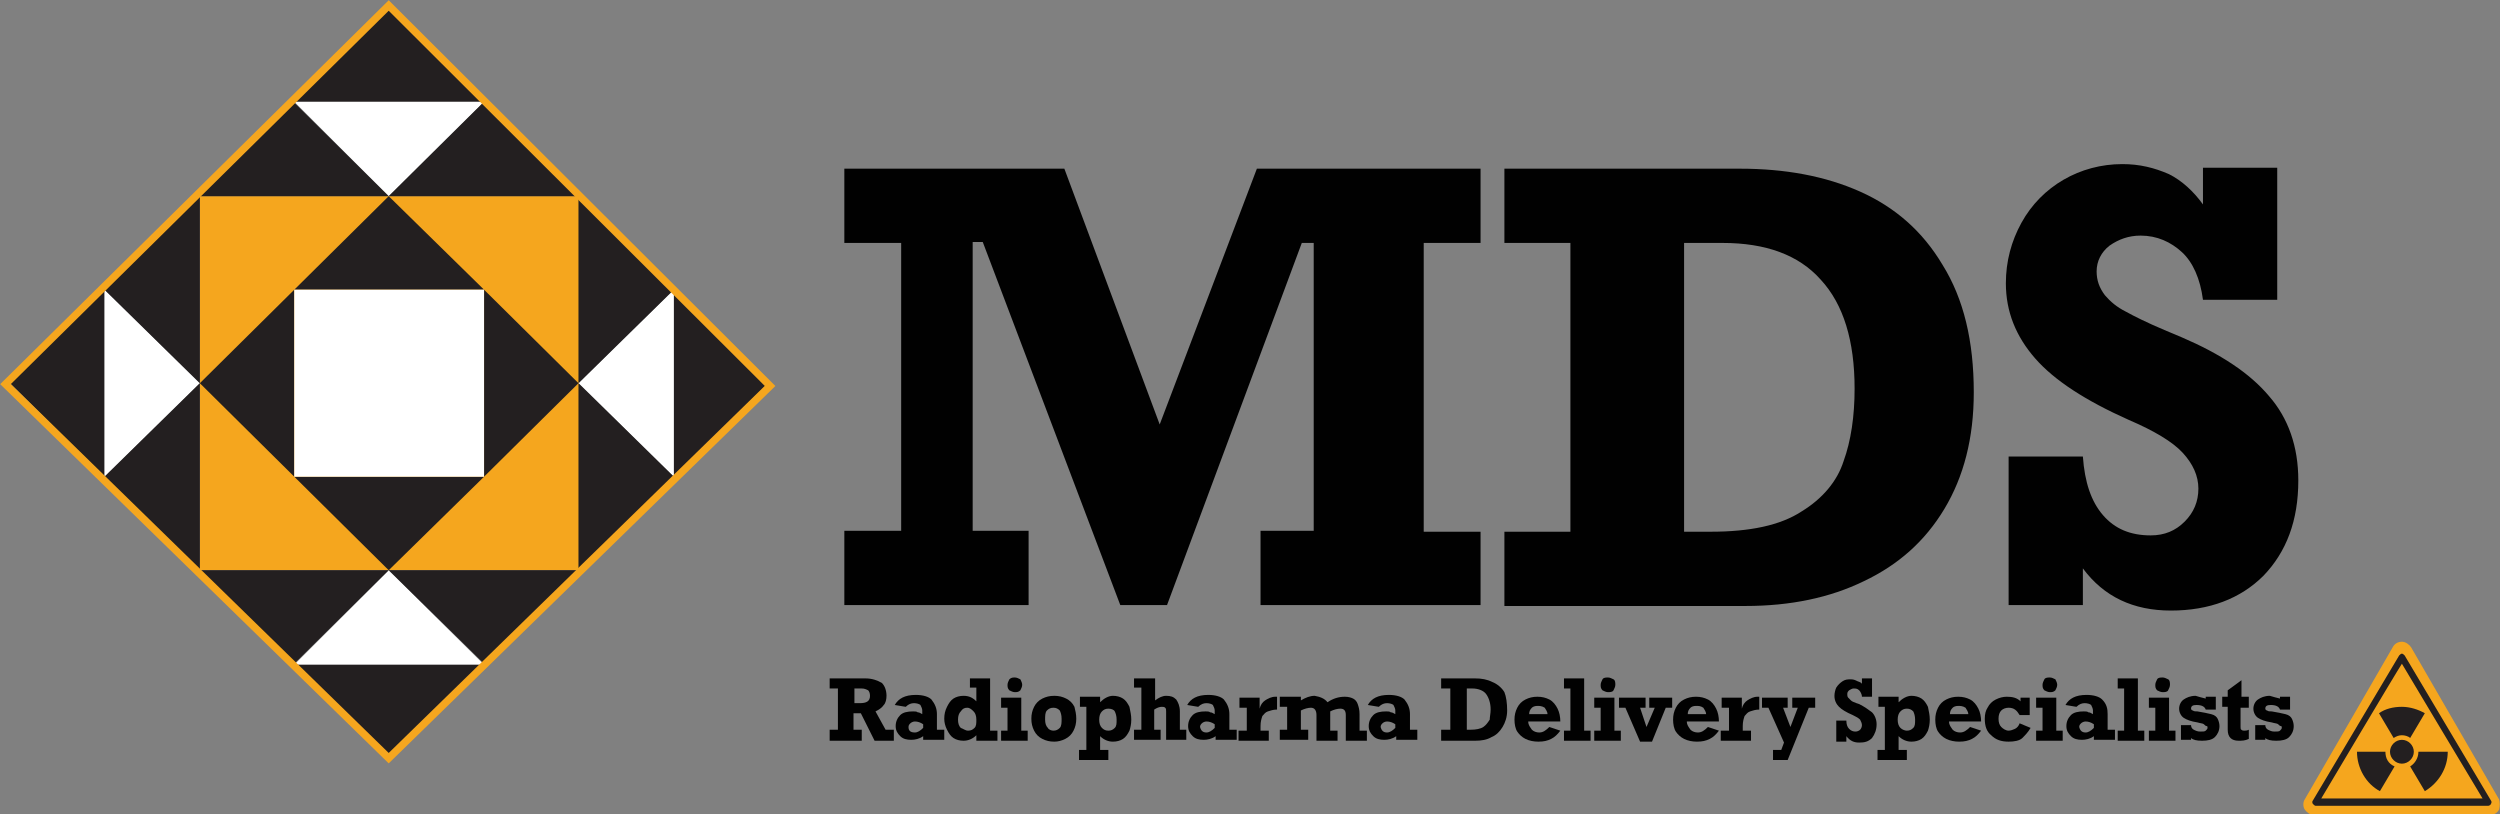 <?xml version="1.0" encoding="utf-8"?>
<!-- Generator: Adobe Illustrator 27.2.0, SVG Export Plug-In . SVG Version: 6.00 Build 0)  -->
<svg version="1.1" id="Layer_1" xmlns="http://www.w3.org/2000/svg" xmlns:xlink="http://www.w3.org/1999/xlink" x="0px" y="0px"
	 viewBox="0 0 272.7 88.8" style="enable-background:new 0 0 272.7 88.8;" xml:space="preserve">
<rect x="0" y="0" width="272.7" height="88.8" fill="#808080" stroke="none"/>
<style type="text/css">
	.st0{fill:#010101;}
	.st1{fill:#F5A61E;}
	.st2{fill:#231F20;}
	.st3{fill:#FFFFFF;}
	.st4{fill:none;stroke:#F5A61E;stroke-width:0.814;stroke-miterlimit:10;}
</style>
<g>
	<g>
		<path class="st0" d="M96.7,75.9c0,0.4-0.1,0.8-0.3,1c-0.2,0.3-0.5,0.5-0.9,0.7l1.1,2h0.9v1.2h-2.1l-1.5-3h-0.8v1.8H94v1.2h-3.5
			v-1.2h0.9v-4.5h-0.9V74h3.9c0.7,0,1.3,0.2,1.8,0.5C96.5,74.8,96.7,75.3,96.7,75.9z M94.9,75.9c0-0.3-0.1-0.5-0.2-0.6
			c-0.2-0.1-0.4-0.2-0.7-0.2h-0.8v1.6h0.6C94.5,76.7,94.9,76.5,94.9,75.9z"/>
		<path class="st0" d="M102.2,77.9v1.7h0.8v1.1h-2.3v-0.4c-0.4,0.3-0.9,0.4-1.3,0.4c-0.5,0-0.9-0.1-1.2-0.4s-0.5-0.6-0.5-1.1
			c0-0.5,0.2-0.9,0.5-1.2c0.3-0.3,0.8-0.4,1.4-0.4c0.2,0,0.4,0,0.5,0.1c0.2,0,0.3,0.1,0.5,0.2v-0.4c0-0.2-0.1-0.4-0.2-0.6
			c-0.1-0.1-0.4-0.2-0.7-0.2c-0.3,0-0.6,0.1-0.9,0.4l-1.2-0.2c0.4-0.7,1.1-1.1,2.3-1.1c0.8,0,1.4,0.2,1.7,0.5
			C102,76.8,102.2,77.3,102.2,77.9z M99.8,79.9c0.3,0,0.6-0.2,0.9-0.5V79c-0.3-0.2-0.6-0.3-0.9-0.3c-0.2,0-0.4,0.1-0.5,0.2
			s-0.2,0.2-0.2,0.4C99.1,79.7,99.3,79.9,99.8,79.9z"/>
		<path class="st0" d="M108.8,79.7v1.1h-2.3v-0.6c-0.4,0.4-0.9,0.6-1.4,0.6c-0.4,0-0.8-0.1-1.1-0.3c-0.3-0.2-0.5-0.5-0.7-0.9
			c-0.2-0.4-0.3-0.8-0.3-1.2c0-0.5,0.1-0.9,0.3-1.3c0.2-0.4,0.4-0.7,0.7-0.9c0.3-0.2,0.7-0.3,1.1-0.3c0.6,0,1,0.2,1.4,0.6v-1.5h-0.7
			V74h2.2v5.7H108.8z M105.6,79.7c0.3,0,0.5-0.1,0.7-0.3c0.2-0.2,0.2-0.5,0.2-0.9s-0.1-0.7-0.3-0.9c-0.2-0.2-0.4-0.4-0.7-0.4
			c-0.3,0-0.5,0.1-0.7,0.4c-0.2,0.2-0.3,0.5-0.3,0.9c0,0.4,0.1,0.7,0.3,0.9C105.1,79.5,105.3,79.7,105.6,79.7z"/>
		<path class="st0" d="M112.1,79.7v1.1h-2.9v-1.1h0.7v-2.5h-0.7v-1.1h2.2v3.6H112.1z M111.5,74.7c0,0.2-0.1,0.4-0.2,0.6
			c-0.2,0.2-0.4,0.2-0.6,0.2c-0.2,0-0.4-0.1-0.6-0.2c-0.2-0.2-0.2-0.4-0.2-0.6c0-0.2,0.1-0.4,0.2-0.6c0.2-0.2,0.4-0.2,0.6-0.2
			c0.2,0,0.4,0.1,0.6,0.2C111.4,74.3,111.5,74.5,111.5,74.7z"/>
		<path class="st0" d="M117.4,78.4c0,0.5-0.1,0.9-0.3,1.3c-0.2,0.4-0.5,0.7-0.9,0.9c-0.4,0.2-0.8,0.3-1.2,0.3
			c-0.5,0-0.9-0.1-1.3-0.3s-0.7-0.5-0.9-0.9c-0.2-0.4-0.3-0.8-0.3-1.3c0-0.5,0.1-0.9,0.3-1.3c0.2-0.4,0.5-0.7,0.9-0.9
			c0.4-0.2,0.8-0.3,1.3-0.3c0.5,0,0.9,0.1,1.3,0.3c0.4,0.2,0.7,0.5,0.9,0.9C117.3,77.5,117.4,77.9,117.4,78.4z M114.9,79.7
			c0.3,0,0.5-0.1,0.7-0.3c0.2-0.2,0.2-0.6,0.2-1c0-0.4-0.1-0.7-0.2-0.9c-0.2-0.2-0.4-0.3-0.7-0.3c-0.3,0-0.5,0.1-0.7,0.3
			c-0.2,0.2-0.2,0.6-0.2,1c0,0.4,0.1,0.7,0.3,0.9C114.4,79.6,114.7,79.7,114.9,79.7z"/>
		<path class="st0" d="M123.4,78.5c0,0.5-0.1,0.9-0.2,1.2c-0.2,0.4-0.4,0.7-0.7,0.9c-0.3,0.2-0.7,0.3-1.1,0.3c-0.5,0-1-0.2-1.4-0.6
			v1.5h0.9v1.1h-3.2v-1.1h0.8v-4.7h-0.7v-1.1h2.2v0.6c0.4-0.4,0.9-0.7,1.4-0.7c0.4,0,0.8,0.1,1.1,0.3c0.3,0.2,0.5,0.5,0.7,0.9
			C123.3,77.6,123.4,78,123.4,78.5z M120.9,79.7c0.3,0,0.5-0.1,0.7-0.3c0.2-0.2,0.2-0.5,0.2-0.9c0-0.4-0.1-0.7-0.2-0.9
			s-0.4-0.3-0.7-0.3c-0.3,0-0.5,0.1-0.7,0.3s-0.3,0.5-0.3,0.9c0,0.4,0.1,0.7,0.3,0.9S120.6,79.7,120.9,79.7z"/>
		<path class="st0" d="M127.2,75.9c0.5,0,0.8,0.1,1.1,0.4c0.2,0.3,0.4,0.7,0.4,1.3v2h0.7v1.1h-2.2v-3.1c0-0.2,0-0.3-0.1-0.4
			c-0.1-0.1-0.2-0.1-0.4-0.1c-0.2,0-0.5,0.1-0.8,0.3v2.2h0.7v1.1h-2.9v-1.1h0.8v-4.6h-0.8V74h2.3v2.4
			C126.4,76.1,126.8,75.9,127.2,75.9z"/>
		<path class="st0" d="M134.1,77.9v1.7h0.8v1.1h-2.3v-0.4c-0.4,0.3-0.9,0.4-1.3,0.4c-0.5,0-0.9-0.1-1.2-0.4s-0.5-0.6-0.5-1.1
			c0-0.5,0.2-0.9,0.5-1.2c0.3-0.3,0.8-0.4,1.4-0.4c0.2,0,0.4,0,0.5,0.1c0.2,0,0.3,0.1,0.5,0.2v-0.4c0-0.2-0.1-0.4-0.2-0.6
			c-0.1-0.1-0.4-0.2-0.7-0.2c-0.3,0-0.6,0.1-0.9,0.4l-1.2-0.2c0.4-0.7,1.1-1.1,2.3-1.1c0.8,0,1.4,0.2,1.7,0.5
			C133.9,76.8,134.1,77.3,134.1,77.9z M131.6,79.9c0.3,0,0.6-0.2,0.9-0.5V79c-0.3-0.2-0.6-0.3-0.9-0.3c-0.2,0-0.4,0.1-0.5,0.2
			c-0.1,0.1-0.2,0.2-0.2,0.4C131,79.7,131.2,79.9,131.6,79.9z"/>
		<path class="st0" d="M139.3,76v1.4c-0.4,0-0.7,0.1-1,0.2s-0.4,0.3-0.6,0.5c-0.1,0.3-0.2,0.6-0.2,1.1v0.5h0.9v1.1h-3.3v-1.1h0.9
			v-2.5h-0.8v-1.1h2.2v1.2c0.1-0.4,0.3-0.7,0.6-0.9c0.3-0.2,0.7-0.4,1.1-0.4C139.2,76,139.2,76,139.3,76z"/>
		<path class="st0" d="M144.8,76.6c0.6-0.4,1.2-0.6,1.9-0.6c0.4,0,0.7,0.1,0.9,0.2c0.2,0.1,0.4,0.3,0.5,0.6c0.1,0.3,0.2,0.6,0.2,1.1
			v1.8h0.8v1.1h-2.3V78c0-0.5-0.2-0.7-0.6-0.7c-0.3,0-0.7,0.1-1.1,0.3v2.1h0.8v1.1h-2.3V78c0-0.5-0.2-0.8-0.6-0.8
			c-0.3,0-0.7,0.1-1.1,0.3v2.1h0.8v1.1h-3.1v-1.1h0.8v-2.5h-0.8v-1.1h2.3v0.4c0.5-0.3,1-0.5,1.5-0.5C144,76,144.5,76.2,144.8,76.6z"
			/>
		<path class="st0" d="M153.8,77.9v1.7h0.8v1.1h-2.3v-0.4c-0.4,0.3-0.9,0.4-1.3,0.4c-0.5,0-0.9-0.1-1.2-0.4s-0.5-0.6-0.5-1.1
			c0-0.5,0.2-0.9,0.5-1.2c0.3-0.3,0.8-0.4,1.4-0.4c0.2,0,0.4,0,0.5,0.1c0.2,0,0.3,0.1,0.5,0.2v-0.4c0-0.2-0.1-0.4-0.2-0.6
			c-0.1-0.1-0.4-0.2-0.7-0.2c-0.3,0-0.6,0.1-0.9,0.4l-1.2-0.2c0.4-0.7,1.1-1.1,2.3-1.1c0.8,0,1.4,0.2,1.7,0.5
			C153.6,76.8,153.8,77.3,153.8,77.9z M151.3,79.9c0.3,0,0.6-0.2,0.9-0.5V79c-0.3-0.2-0.6-0.3-0.9-0.3c-0.2,0-0.4,0.1-0.5,0.2
			c-0.1,0.1-0.2,0.2-0.2,0.4C150.7,79.7,150.9,79.9,151.3,79.9z"/>
		<path class="st0" d="M164.4,77.5c0,0.7-0.2,1.3-0.5,1.8s-0.7,0.9-1.2,1.1c-0.5,0.3-1.1,0.4-1.8,0.4h-3.7v-1.2h1v-4.5h-1V74h3.7
			c0.7,0,1.3,0.1,1.9,0.4c0.5,0.2,1,0.6,1.3,1.1C164.3,76,164.4,76.7,164.4,77.5z M162.6,77.4c0-0.7-0.2-1.3-0.5-1.7
			c-0.3-0.4-0.9-0.6-1.5-0.6H160v4.5h0.4c0.6,0,1.1-0.1,1.4-0.3s0.5-0.5,0.7-0.8C162.5,78.2,162.6,77.8,162.6,77.4z"/>
		<path class="st0" d="M170.2,78.7h-3.5c0,0.4,0.2,0.6,0.4,0.9c0.2,0.2,0.5,0.3,0.8,0.3c0.4,0,0.7-0.2,1.1-0.6l1.2,0.4
			c-0.3,0.4-0.6,0.7-1,0.9c-0.4,0.2-0.8,0.3-1.4,0.3c-0.5,0-1-0.1-1.4-0.3c-0.4-0.2-0.7-0.5-0.9-0.8s-0.3-0.8-0.3-1.3
			c0-0.5,0.1-0.9,0.3-1.3c0.2-0.4,0.5-0.7,0.9-0.9c0.4-0.2,0.8-0.3,1.3-0.3c0.5,0,0.9,0.1,1.3,0.3c0.4,0.2,0.7,0.6,0.9,1
			S170.2,78.2,170.2,78.7z M167.7,77c-0.3,0-0.5,0.1-0.6,0.2c-0.2,0.2-0.3,0.4-0.3,0.7h2c0-0.3-0.2-0.5-0.3-0.7
			C168.2,77,167.9,77,167.7,77z"/>
		<path class="st0" d="M173.5,79.7v1.1h-2.9v-1.1h0.7v-4.6h-0.7V74h2.2v5.7H173.5z"/>
		<path class="st0" d="M176.8,79.7v1.1h-2.9v-1.1h0.7v-2.5h-0.7v-1.1h2.2v3.6H176.8z M176.2,74.7c0,0.2-0.1,0.4-0.2,0.6
			s-0.4,0.2-0.6,0.2c-0.2,0-0.4-0.1-0.6-0.2c-0.2-0.2-0.2-0.4-0.2-0.6c0-0.2,0.1-0.4,0.2-0.6s0.4-0.2,0.6-0.2c0.2,0,0.4,0.1,0.6,0.2
			S176.2,74.5,176.2,74.7z"/>
		<path class="st0" d="M178.9,77.2l0.7,2.1l0.9-2.1h-0.6v-1.1h2.5v1.1h-0.7l-1.5,3.7h-1.3l-1.6-3.7h-0.7v-1.1h2.9v1.1H178.9z"/>
		<path class="st0" d="M187.5,78.7H184c0,0.4,0.2,0.6,0.4,0.9c0.2,0.2,0.5,0.3,0.8,0.3c0.4,0,0.7-0.2,1.1-0.6l1.2,0.4
			c-0.3,0.4-0.6,0.7-1,0.9c-0.4,0.2-0.8,0.3-1.4,0.3c-0.5,0-1-0.1-1.4-0.3c-0.4-0.2-0.7-0.5-0.9-0.8s-0.3-0.8-0.3-1.3
			c0-0.5,0.1-0.9,0.3-1.3c0.2-0.4,0.5-0.7,0.9-0.9c0.4-0.2,0.8-0.3,1.3-0.3c0.5,0,0.9,0.1,1.3,0.3c0.4,0.2,0.7,0.6,0.9,1
			S187.5,78.2,187.5,78.7z M185,77c-0.3,0-0.5,0.1-0.6,0.2c-0.2,0.2-0.3,0.4-0.3,0.7h2c0-0.3-0.2-0.5-0.3-0.7
			C185.5,77,185.3,77,185,77z"/>
		<path class="st0" d="M191.9,76v1.4c-0.4,0-0.7,0.1-1,0.2s-0.4,0.3-0.6,0.5c-0.1,0.3-0.2,0.6-0.2,1.1v0.5h0.9v1.1h-3.3v-1.1h0.9
			v-2.5h-0.8v-1.1h2.2v1.2c0.1-0.4,0.3-0.7,0.6-0.9c0.3-0.2,0.7-0.4,1.1-0.4C191.8,76,191.9,76,191.9,76z"/>
		<path class="st0" d="M194.5,77.2l0.8,2.1l0.8-2.1h-0.6v-1.1h2.5v1.1h-0.7l-2.3,5.7h-1.6v-1.1h0.9l0.3-0.8l-1.7-3.8h-0.7v-1.1h2.8
			v1.1H194.5z"/>
		<path class="st0" d="M203.1,74.6V74h1.1v2h-1.1c0-0.3-0.2-0.6-0.3-0.7c-0.2-0.2-0.4-0.2-0.6-0.2c-0.2,0-0.3,0.1-0.5,0.2
			c-0.1,0.1-0.2,0.2-0.2,0.4c0,0.1,0,0.3,0.1,0.4c0.1,0.1,0.2,0.2,0.3,0.3c0.1,0.1,0.3,0.2,0.6,0.3l0.3,0.1c0.6,0.3,1,0.6,1.4,0.9
			c0.3,0.3,0.5,0.8,0.5,1.3c0,0.6-0.2,1.1-0.5,1.5c-0.4,0.4-0.8,0.5-1.4,0.5c-0.6,0-1-0.2-1.4-0.7v0.6h-1.1v-2.3h1.1
			c0,0.4,0.1,0.7,0.3,0.9c0.2,0.2,0.4,0.3,0.7,0.3c0.2,0,0.4-0.1,0.5-0.2c0.1-0.1,0.2-0.3,0.2-0.5c0-0.2-0.1-0.4-0.2-0.6
			c-0.2-0.2-0.4-0.3-0.8-0.5c-0.7-0.3-1.2-0.6-1.5-0.9c-0.3-0.3-0.5-0.7-0.5-1.2c0-0.3,0.1-0.7,0.2-0.9c0.2-0.3,0.4-0.5,0.7-0.7
			s0.6-0.2,0.9-0.2c0.3,0,0.5,0.1,0.7,0.2S203,74.4,203.1,74.6z"/>
		<path class="st0" d="M210.5,78.5c0,0.5-0.1,0.9-0.2,1.2c-0.2,0.4-0.4,0.7-0.7,0.9c-0.3,0.2-0.7,0.3-1.1,0.3c-0.5,0-1-0.2-1.4-0.6
			v1.5h0.9v1.1h-3.2v-1.1h0.8v-4.7h-0.7v-1.1h2.2v0.6c0.4-0.4,0.9-0.7,1.4-0.7c0.4,0,0.8,0.1,1.1,0.3c0.3,0.2,0.5,0.5,0.7,0.9
			C210.4,77.6,210.5,78,210.5,78.5z M208,79.7c0.3,0,0.5-0.1,0.7-0.3c0.2-0.2,0.2-0.5,0.2-0.9c0-0.4-0.1-0.7-0.2-0.9
			c-0.2-0.2-0.4-0.3-0.7-0.3c-0.3,0-0.5,0.1-0.7,0.3c-0.2,0.2-0.3,0.5-0.3,0.9c0,0.4,0.1,0.7,0.3,0.9
			C207.5,79.6,207.8,79.7,208,79.7z"/>
		<path class="st0" d="M216.1,78.7h-3.5c0,0.4,0.2,0.6,0.4,0.9c0.2,0.2,0.5,0.3,0.8,0.3c0.4,0,0.7-0.2,1.1-0.6l1.2,0.4
			c-0.3,0.4-0.6,0.7-1,0.9c-0.4,0.2-0.8,0.3-1.4,0.3c-0.5,0-1-0.1-1.4-0.3c-0.4-0.2-0.7-0.5-0.9-0.8s-0.3-0.8-0.3-1.3
			c0-0.5,0.1-0.9,0.3-1.3c0.2-0.4,0.5-0.7,0.9-0.9c0.4-0.2,0.8-0.3,1.3-0.3c0.5,0,0.9,0.1,1.3,0.3c0.4,0.2,0.7,0.6,0.9,1
			S216.1,78.2,216.1,78.7z M213.6,77c-0.3,0-0.5,0.1-0.6,0.2c-0.2,0.2-0.3,0.4-0.3,0.7h2c0-0.3-0.2-0.5-0.3-0.7
			C214.1,77,213.8,77,213.6,77z"/>
		<path class="st0" d="M220.4,76.5v-0.4h1V78h-1.1c-0.3-0.5-0.6-0.8-1.2-0.8c-0.3,0-0.6,0.1-0.8,0.3c-0.2,0.2-0.3,0.5-0.3,0.9
			c0,0.4,0.1,0.7,0.3,0.9c0.2,0.2,0.5,0.4,0.8,0.4c0.2,0,0.5-0.1,0.7-0.2s0.4-0.3,0.5-0.6l1.2,0.5c-0.3,0.5-0.6,0.8-0.9,1.1
			s-0.9,0.4-1.5,0.4c-0.8,0-1.4-0.2-1.9-0.7c-0.5-0.4-0.7-1-0.7-1.8c0-0.5,0.1-0.9,0.3-1.2c0.2-0.4,0.5-0.7,0.9-0.9s0.8-0.3,1.2-0.3
			C219.5,76,220,76.1,220.4,76.5z"/>
		<path class="st0" d="M225,79.7v1.1h-2.9v-1.1h0.7v-2.5h-0.7v-1.1h2.2v3.6H225z M224.4,74.7c0,0.2-0.1,0.4-0.2,0.6
			c-0.2,0.2-0.4,0.2-0.6,0.2c-0.2,0-0.4-0.1-0.6-0.2c-0.2-0.2-0.2-0.4-0.2-0.6c0-0.2,0.1-0.4,0.2-0.6s0.4-0.2,0.6-0.2
			c0.2,0,0.4,0.1,0.6,0.2C224.3,74.3,224.4,74.5,224.4,74.7z"/>
		<path class="st0" d="M229.9,77.9v1.7h0.8v1.1h-2.3v-0.4c-0.4,0.3-0.9,0.4-1.3,0.4c-0.5,0-0.9-0.1-1.2-0.4s-0.5-0.6-0.5-1.1
			c0-0.5,0.2-0.9,0.5-1.2c0.3-0.3,0.8-0.4,1.4-0.4c0.2,0,0.4,0,0.5,0.1c0.2,0,0.3,0.1,0.5,0.2v-0.4c0-0.2-0.1-0.4-0.2-0.6
			c-0.1-0.1-0.4-0.2-0.7-0.2c-0.3,0-0.6,0.1-0.9,0.4l-1.2-0.2c0.4-0.7,1.1-1.1,2.3-1.1c0.8,0,1.4,0.2,1.7,0.5
			C229.8,76.8,229.9,77.3,229.9,77.9z M227.5,79.9c0.3,0,0.6-0.2,0.9-0.5V79c-0.3-0.2-0.6-0.3-0.9-0.3c-0.2,0-0.4,0.1-0.5,0.2
			c-0.1,0.1-0.2,0.2-0.2,0.4C226.9,79.7,227.1,79.9,227.5,79.9z"/>
		<path class="st0" d="M233.9,79.7v1.1H231v-1.1h0.7v-4.6H231V74h2.2v5.7H233.9z"/>
		<path class="st0" d="M237.3,79.7v1.1h-2.9v-1.1h0.7v-2.5h-0.7v-1.1h2.2v3.6H237.3z M236.7,74.7c0,0.2-0.1,0.4-0.2,0.6
			s-0.4,0.2-0.6,0.2c-0.2,0-0.4-0.1-0.6-0.2c-0.2-0.2-0.2-0.4-0.2-0.6c0-0.2,0.1-0.4,0.2-0.6s0.4-0.2,0.6-0.2c0.2,0,0.4,0.1,0.6,0.2
			S236.7,74.5,236.7,74.7z"/>
		<path class="st0" d="M240.6,76.2v-0.2h1.1v1.4h-1.1c-0.1-0.3-0.4-0.5-1-0.5c-0.4,0-0.6,0.1-0.6,0.4c0,0.1,0.1,0.2,0.2,0.2
			c0.1,0.1,0.3,0.1,0.5,0.1c0.6,0.1,1.1,0.2,1.5,0.3s0.6,0.3,0.7,0.5s0.2,0.5,0.2,0.8c0,0.5-0.2,0.9-0.5,1.2
			c-0.3,0.3-0.8,0.4-1.4,0.4c-0.6,0-1-0.1-1.2-0.3v0.2h-1.1v-1.6h1.1c0,0.2,0.1,0.4,0.3,0.5c0.2,0.1,0.4,0.2,0.7,0.2
			c0.3,0,0.5,0,0.6-0.1s0.2-0.2,0.2-0.3c0-0.1,0-0.2-0.1-0.2s-0.2-0.1-0.3-0.2s-0.4-0.1-0.7-0.2c-0.7-0.1-1.2-0.3-1.5-0.5
			s-0.5-0.6-0.5-1c0-0.4,0.2-0.8,0.5-1c0.3-0.2,0.7-0.4,1.3-0.4C239.8,76,240.2,76.1,240.6,76.2z"/>
		<path class="st0" d="M245.3,76.1v1.1h-0.9v2.1c0,0.1,0,0.3,0.1,0.3c0.1,0.1,0.2,0.1,0.3,0.1c0.1,0,0.3,0,0.5-0.1v1
			c-0.4,0.2-0.8,0.2-1.1,0.2c-0.4,0-0.7-0.1-0.9-0.3s-0.3-0.5-0.3-0.9v-2.5h-0.6v-1.1h0.6v-0.7l1.5-1.1v1.8H245.3z"/>
		<path class="st0" d="M248.7,76.2v-0.2h1.1v1.4h-1.1c-0.1-0.3-0.4-0.5-1-0.5c-0.4,0-0.6,0.1-0.6,0.4c0,0.1,0.1,0.2,0.2,0.2
			c0.1,0.1,0.3,0.1,0.5,0.1c0.6,0.1,1.1,0.2,1.5,0.3s0.6,0.3,0.7,0.5s0.2,0.5,0.2,0.8c0,0.5-0.2,0.9-0.5,1.2
			c-0.3,0.3-0.8,0.4-1.4,0.4c-0.6,0-1-0.1-1.2-0.3v0.2h-1.1v-1.6h1.1c0,0.2,0.1,0.4,0.3,0.5c0.2,0.1,0.4,0.2,0.7,0.2
			c0.3,0,0.5,0,0.6-0.1s0.2-0.2,0.2-0.3c0-0.1,0-0.2-0.1-0.2s-0.2-0.1-0.3-0.2s-0.4-0.1-0.7-0.2c-0.7-0.1-1.2-0.3-1.5-0.5
			s-0.5-0.6-0.5-1c0-0.4,0.2-0.8,0.5-1c0.3-0.2,0.7-0.4,1.3-0.4C247.9,76,248.3,76.1,248.7,76.2z"/>
	</g>
</g>
<g>
	<path class="st0" d="M137.1,18.4h24.4v8.1h-6.2v31.5h6.2V66h-24v-8.1h5.8V26.5H142L127.3,66h-5.1l-15-39.6h-1.1v31.5h6.1V66H92.1
		v-8.1h6.2V26.5h-6.2v-8.1h24l10.4,27.9L137.1,18.4z"/>
	<path class="st0" d="M215.3,42.8c0,5-1.1,9.2-3.2,12.7s-5,6.1-8.8,7.9c-3.7,1.8-8,2.7-12.9,2.7h-26.3v-8.1h7.2V26.5h-7.2v-8.1h25.7
		c4.9,0,9.3,0.8,13.1,2.5s6.8,4.3,9,8C214.2,32.6,215.3,37.2,215.3,42.8z M202.3,42.4c0-5.2-1.2-9.2-3.7-11.9c-2.4-2.7-6-4-10.7-4
		h-4.2v31.5h2.9c4.3,0,7.6-0.7,9.9-2.2c2.3-1.4,3.9-3.3,4.6-5.5C201.9,48.1,202.3,45.4,202.3,42.4z"/>
	<path class="st0" d="M240.3,22.3v-4h8.1v14.4h-8.1c-0.3-2.3-1.1-4.1-2.3-5.2s-2.7-1.8-4.5-1.8c-1.3,0-2.4,0.4-3.4,1.1
		c-0.9,0.7-1.4,1.7-1.4,2.8c0,1,0.3,1.8,0.9,2.6c0.6,0.7,1.3,1.3,2.3,1.8c0.9,0.5,2.3,1.2,4.2,2l1.9,0.8c4.2,1.8,7.4,3.9,9.5,6.4
		c2.1,2.4,3.2,5.5,3.2,9.2c0,4.4-1.3,7.8-3.8,10.4c-2.5,2.5-5.9,3.8-10.1,3.8c-4.1,0-7.3-1.5-9.6-4.6V66h-8.1V49.8h8.1
		c0.2,2.8,0.9,4.9,2.2,6.4c1.3,1.5,3,2.2,5.2,2.2c1.5,0,2.7-0.5,3.7-1.5c1-1,1.5-2.2,1.5-3.6c0-1.4-0.6-2.7-1.7-3.9
		c-1.1-1.2-3.1-2.4-5.9-3.6c-4.7-2.1-8.1-4.3-10.2-6.7c-2.1-2.4-3.2-5.1-3.2-8.2c0-2.4,0.6-4.6,1.7-6.6c1.1-2,2.7-3.6,4.6-4.7
		s4.1-1.7,6.4-1.7c1.9,0,3.5,0.4,5.1,1.1C238,19.7,239.3,20.9,240.3,22.3z"/>
</g>
<g>
	<rect x="21.8" y="21.4" class="st1" width="41.4" height="40.8"/>
	<g>
		<g>
			<polyline class="st2" points="42.4,0.9 52.8,11.2 32.1,11.2 			"/>
			<polyline class="st3" points="42.4,21.4 52.8,11.1 32.1,11.1 			"/>
			<polyline class="st2" points="52.8,11.1 63.1,21.4 42.4,21.4 			"/>
			<polyline class="st2" points="32.1,11.2 42.4,21.4 21.8,21.4 			"/>
			<polyline class="st2" points="42.4,21.4 52.8,31.6 32.1,31.6 			"/>
			<polyline class="st2" points="42.4,82.7 52.8,72.4 32.1,72.4 			"/>
			<polyline class="st3" points="42.4,62.2 52.8,72.5 32.1,72.5 			"/>
			<polyline class="st2" points="52.8,72.4 63.1,62.2 42.4,62.2 			"/>
			<polyline class="st2" points="32.1,72.4 42.4,62.2 21.8,62.2 			"/>
			<polyline class="st2" points="42.4,62.2 52.8,52 32.1,52 			"/>
			<polyline class="st2" points="1.1,41.8 11.4,31.6 11.4,52 			"/>
			<polyline class="st3" points="21.8,41.8 11.4,31.6 11.4,52 			"/>
			<polyline class="st2" points="11.4,31.6 21.8,21.4 21.8,41.8 			"/>
			<polyline class="st2" points="11.4,52 21.8,41.8 21.8,62.3 			"/>
			<polyline class="st2" points="21.8,41.8 32.1,31.6 32.1,52 			"/>
			<polyline class="st2" points="83.8,41.8 73.5,52 73.5,31.6 			"/>
			<polyline class="st3" points="63.1,41.8 73.5,52 73.5,31.6 			"/>
			<polyline class="st2" points="73.5,52 63.1,62.2 63.1,41.8 			"/>
			<polyline class="st2" points="73.5,31.6 63.1,41.8 63.1,21.4 			"/>
			<polyline class="st2" points="63.1,41.8 52.8,52 52.8,31.6 			"/>
			<rect x="32.1" y="31.6" class="st3" width="20.7" height="20.4"/>
		</g>
	</g>
</g>
<g>
	<path class="st1" d="M272.6,87.2L263,70.6c-0.2-0.3-0.6-0.6-1-0.6c-0.4,0-0.8,0.2-1,0.6l-9.6,16.6c-0.2,0.3-0.2,0.8,0,1.1
		c0.2,0.3,0.6,0.6,1,0.6h19.2c0.4,0,0.8-0.2,1-0.6C272.7,87.9,272.7,87.5,272.6,87.2"/>
	<path class="st2" d="M262,72.4c0.6,1,8.3,13.9,8.8,14.7c-1.2,0-16.4,0-17.6,0C253.8,86.1,261.4,73.3,262,72.4 M261.7,71.5
		l-9.4,15.8c-0.1,0.1-0.1,0.3,0,0.4c0.1,0.1,0.2,0.2,0.3,0.2h18.8c0.1,0,0.3-0.1,0.3-0.2c0.1-0.1,0.1-0.3,0-0.4l-9.4-15.8
		c-0.1-0.1-0.2-0.2-0.3-0.2C261.9,71.3,261.8,71.4,261.7,71.5z"/>
	<path class="st2" d="M262,80.2c0.3,0,0.7,0.1,0.9,0.3l1.6-2.7c-0.7-0.4-1.6-0.7-2.5-0.7c-0.9,0-1.8,0.2-2.5,0.7l1.6,2.7
		C261.4,80.3,261.7,80.2,262,80.2"/>
	<path class="st2" d="M260.2,82C260.2,82,260.2,82,260.2,82l-3.1,0c0,0,0,0,0,0c0,1.8,1,3.5,2.5,4.3l1.6-2.7
		C260.5,83.3,260.2,82.7,260.2,82"/>
	<path class="st2" d="M263.8,82C263.8,82,263.8,82,263.8,82c0,0.7-0.4,1.3-0.9,1.6l1.6,2.7c1.5-0.9,2.5-2.5,2.5-4.3c0,0,0,0,0,0
		L263.8,82"/>
	<path class="st2" d="M260.7,82c0-0.7,0.6-1.3,1.3-1.3c0.7,0,1.3,0.6,1.3,1.3c0,0.7-0.6,1.3-1.3,1.3C261.3,83.3,260.7,82.7,260.7,82
		"/>
</g>
<polygon class="st4" points="42.4,82.7 0.6,41.9 42.4,0.6 84,42.1 "/>
</svg>
